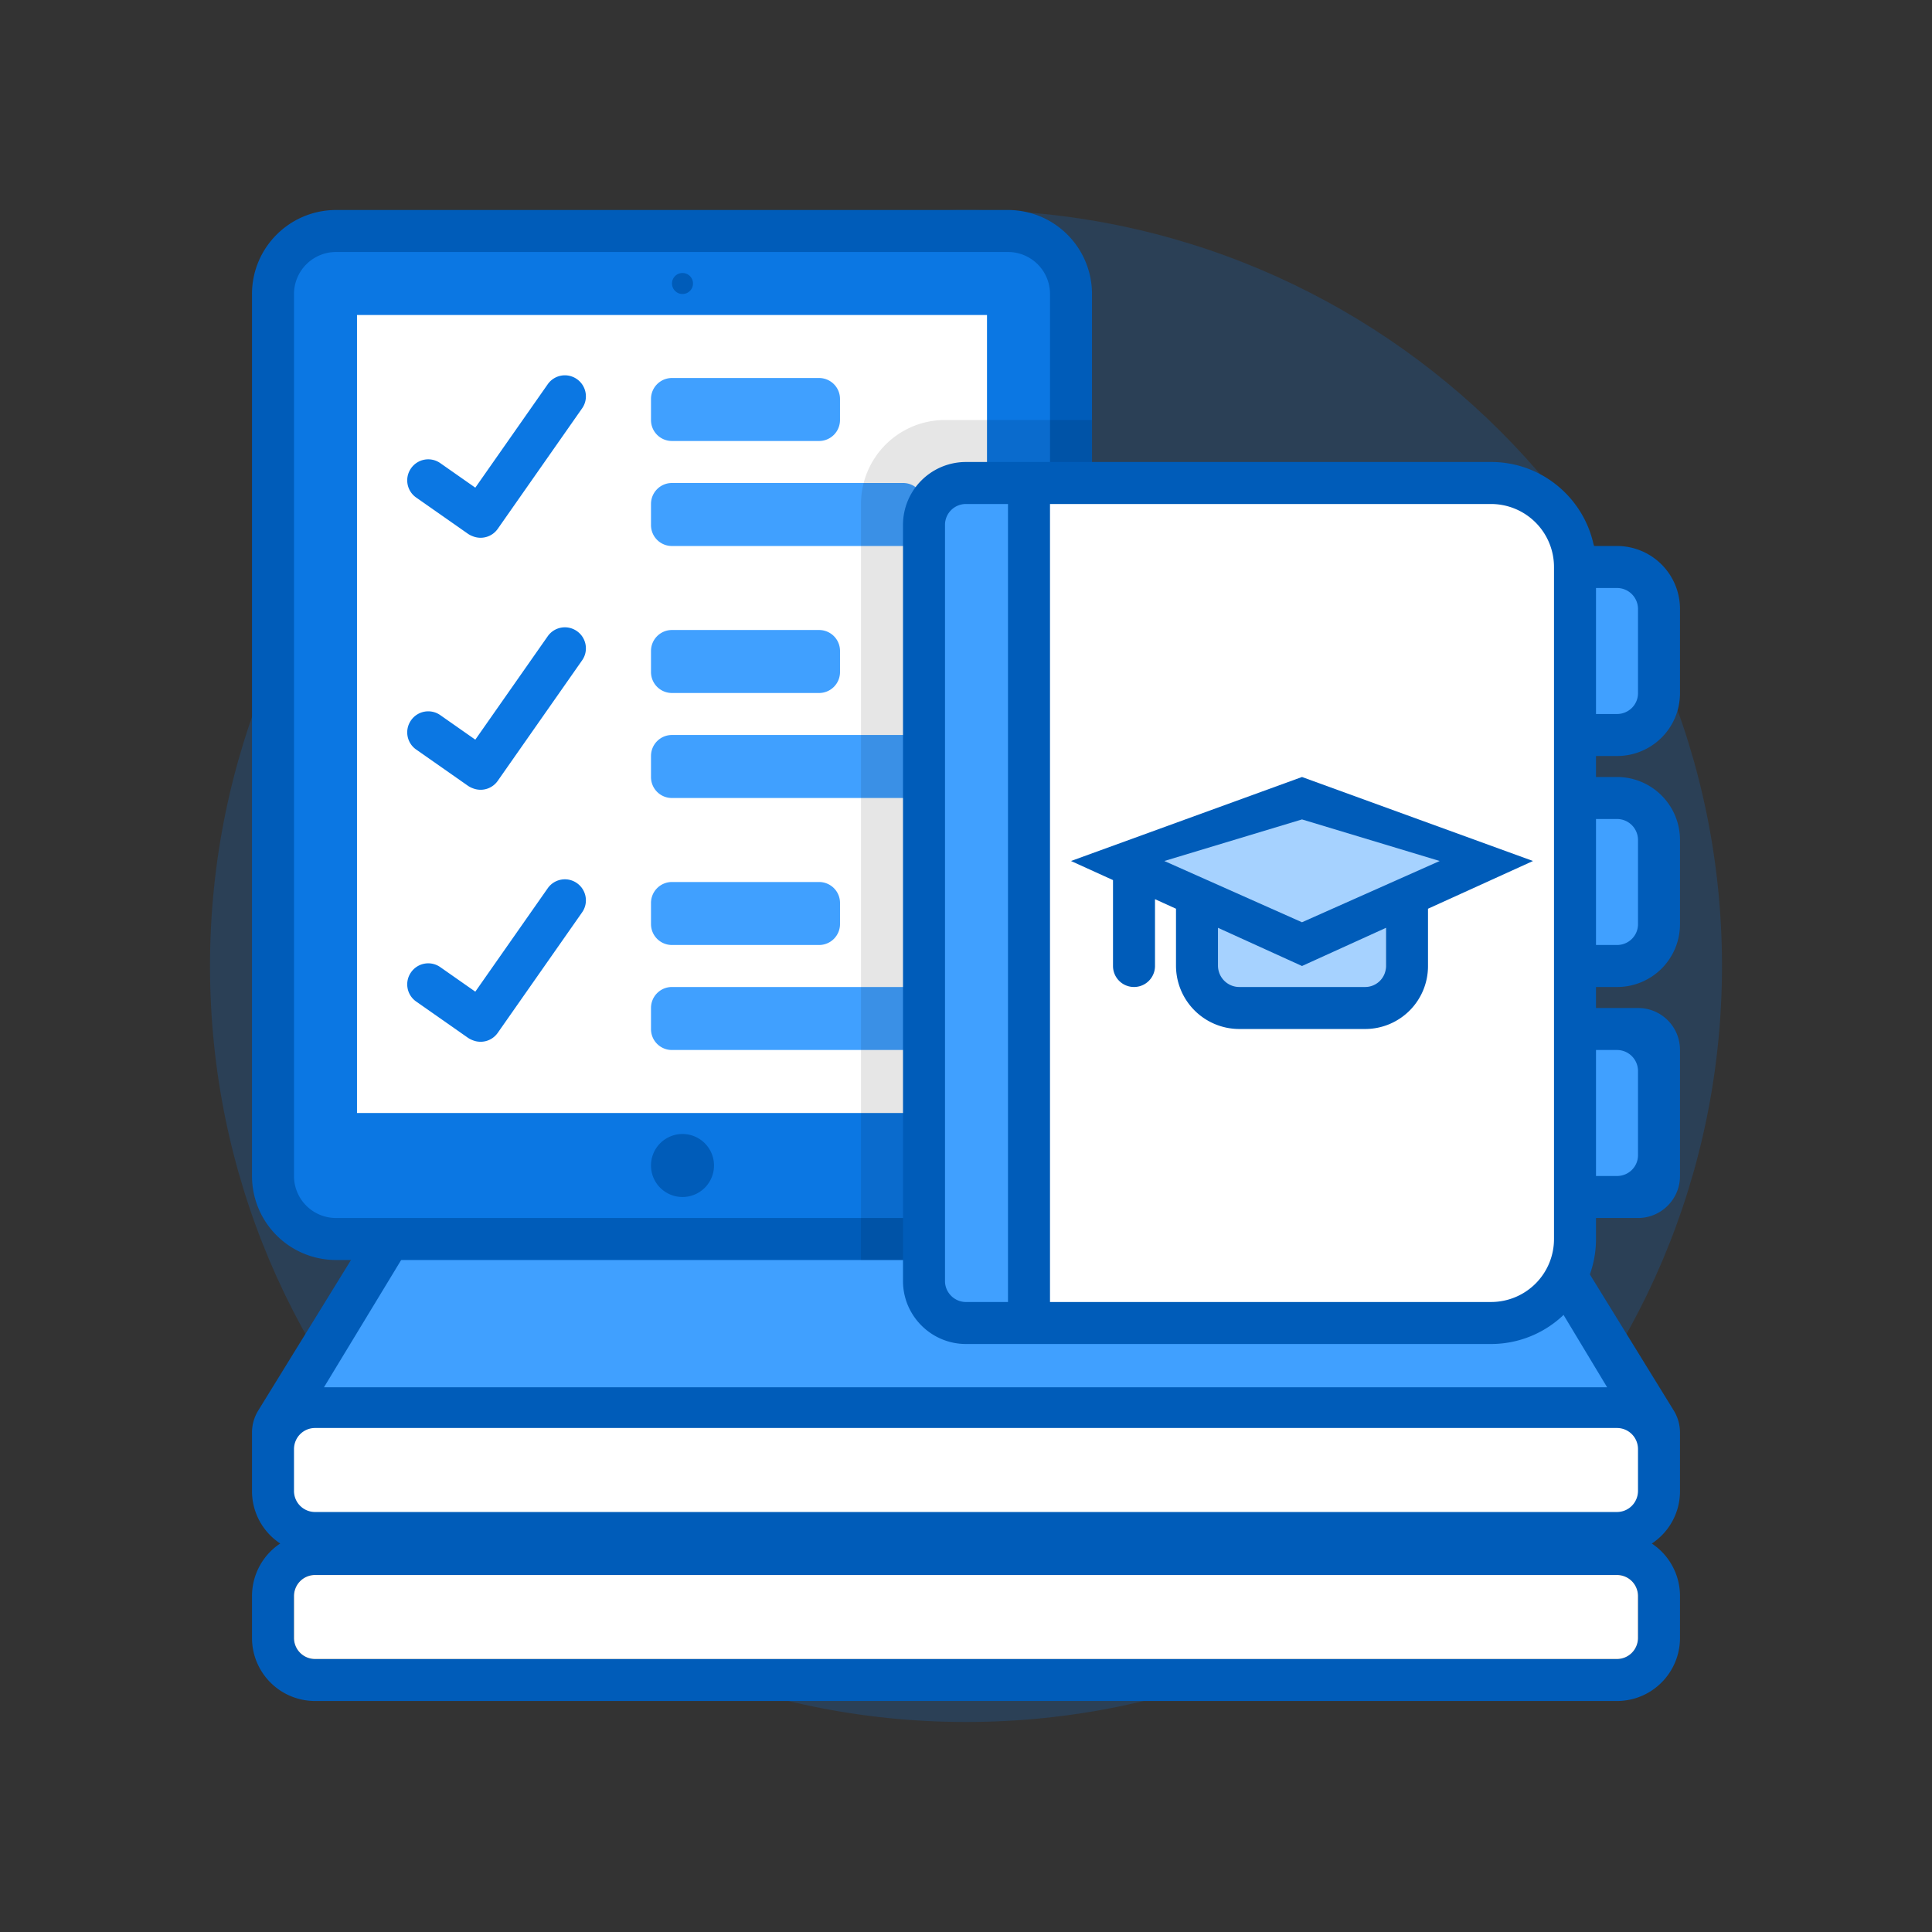 <svg xmlns="http://www.w3.org/2000/svg" width="92" height="92" class="wd-applet wd-applet-curriculum-enrollment" focusable="false" role="presentation" viewBox="0 0 92 92"><rect x="0" y="0" width="92" height="92" fill="#333333" stroke="none"/><g fill="none" fill-rule="evenodd" class="wd-icon-container"><g fill="#0B77E3" fill-opacity=".2" class="animate-flood"><path d="M46 82c19.882 0 36-16.118 36-36S65.882 10 46 10 10 26.118 10 46s16.118 36 36 36z" class="color-400-alpha-20"/></g><path fill="#005CB9" fill-rule="nonzero" d="M69.47 54c1.25 0 2.574.742 3.233 1.81l7 11.359a2 2 0 0 1 .297 1.05v2.787c0 1.045-.533 1.96-1.342 2.496A2.998 2.998 0 0 1 80 76.009v1.982C80 79.65 78.663 81 76.995 81h-61.99A3.002 3.002 0 0 1 12 77.99v-1.98c0-1.048.532-1.972 1.344-2.51A2.986 2.986 0 0 1 12 71.005v-2.788a2 2 0 0 1 .297-1.049l7-11.36C19.952 54.748 21.285 54 22.53 54h46.942zm7.525 21h-61.99c-.562 0-1.005.452-1.005 1.01v1.98c0 .567.45 1.01 1.005 1.01h61.99c.562 0 1.005-.452 1.005-1.01v-1.98c0-.567-.45-1.01-1.005-1.01z" class="color-500"/><path fill="#40A0FF" d="M21.01 56.858c.286-.474.973-.858 1.52-.858h46.94c.553 0 1.23.382 1.517.858l5.543 9.203H15.427l5.582-9.203z" class="color-300"/><path fill="#FFF" d="M14 76.01c0-.558.443-1.01 1.005-1.01h61.99c.555 0 1.005.443 1.005 1.01v1.98c0 .558-.443 1.01-1.005 1.01h-61.99A1.002 1.002 0 0 1 14 77.99v-1.98zm0-7c0-.558.443-1.01 1.005-1.01h61.99c.555 0 1.005.443 1.005 1.01v1.98c0 .558-.443 1.01-1.005 1.01h-61.99A1.002 1.002 0 0 1 14 70.99v-1.98z" class="color-100"/><g class="animate-shrink"><path fill="#0B77E3" d="M48.445 11.5c1.135 0 2.055.918 2.055 2.05v42.9c0 1.132-.915 2.05-2.055 2.05h-32.89a2.053 2.053 0 0 1-2.055-2.05v-42.9c0-1.132.915-2.05 2.055-2.05h32.89z" class="color-400"/><path fill="#FFF" d="M17 15h30v38H17z" class="color-100"/><path fill="#40A0FF" d="M39 18c.552 0 1 .443 1 .999v1.002A.998.998 0 0 1 39 21h-7c-.552 0-1-.443-1-.999v-1.002A.998.998 0 0 1 32 18h7zm4.004 5c.55 0 .996.443.996.999v1.002a.997.997 0 0 1-.996.999H31.996a.994.994 0 0 1-.996-.999v-1.002c0-.552.445-.999.996-.999h11.008zM39 30c.553 0 1.001.443 1.001.999v1.002A.998.998 0 0 1 39 33h-7c-.552 0-1-.443-1-.999v-1.002A.998.998 0 0 1 32 30h7zm4.005 5c.55 0 .996.443.996.999v1.002a.997.997 0 0 1-.996.999H31.996a.994.994 0 0 1-.996-.999v-1.002c0-.552.445-.999.996-.999h11.008zM39 42c.553 0 1.001.443 1.001.999v1.002A.998.998 0 0 1 39 45h-7c-.552 0-1-.443-1-.999v-1.002A.998.998 0 0 1 32 42h7zm4.005 5c.55 0 .996.443.996.999v1.002a.997.997 0 0 1-.996.999H31.996a.994.994 0 0 1-.996-.999v-1.002c0-.552.445-.999.996-.999h11.008z" class="color-300"/><path fill="#0B77E3" d="M22.506 25.533a1.01 1.01 0 0 1-.23-.12l-2.457-1.72a.997.997 0 0 1-.245-1.393.997.997 0 0 1 1.392-.246l1.668 1.168 3.448-4.924a.996.996 0 0 1 1.391-.244c.452.317.563.94.247 1.39l-4.018 5.739a.996.996 0 0 1-1.196.35zm0 12a1.01 1.01 0 0 1-.23-.12l-2.457-1.72a.997.997 0 0 1-.245-1.393.997.997 0 0 1 1.392-.246l1.668 1.168 3.448-4.924a.996.996 0 0 1 1.391-.244c.452.317.563.94.247 1.39l-4.018 5.739a.996.996 0 0 1-1.196.35zm0 12a1.01 1.01 0 0 1-.23-.12l-2.457-1.72a.997.997 0 0 1-.245-1.393.997.997 0 0 1 1.392-.246l1.668 1.168 3.448-4.924a.996.996 0 0 1 1.391-.244c.452.317.563.94.247 1.39l-4.018 5.739a.996.996 0 0 1-1.196.35z" class="color-400"/><path fill="#005CB9" fill-rule="nonzero" d="M47.994 12H16.006A2.003 2.003 0 0 0 14 14v42a2 2 0 0 0 2.006 2h31.988A2.003 2.003 0 0 0 50 56V14a2 2 0 0 0-2.006-2zm0-2A4 4 0 0 1 52 14v42c0 2.21-1.795 4-4.006 4H16.006A4 4 0 0 1 12 56V14c0-2.21 1.795-4 4.006-4h31.988zM31 55.5a1.5 1.5 0 1 0 3 0 1.5 1.5 0 0 0-3 0zm1-42a.5.5 0 1 0 1 0 .5.5 0 0 0-1 0z" class="color-500"/><path fill="#000" d="M45 20h7v40H41V24a4 4 0 0 1 4-4z" class="color-shadow" opacity=".1"/></g><g class="animate-grow"><path fill="#005CB9" d="M71.01 22c2.412 0 4.427 1.723 4.89 4h1.101A3 3 0 0 1 80 28.99v4.02A2.992 2.992 0 0 1 77.001 36H76v1h1a3 3 0 0 1 3 2.99v4.02A2.993 2.993 0 0 1 77 47h-1v1h2.002c1.104 0 1.998.887 1.998 2v6c0 1.105-.898 2-1.998 2H76v1.002A4.997 4.997 0 0 1 71.01 64H46c-1.655 0-3-1.347-3-2.997V24.997A2.996 2.996 0 0 1 46 22h25.01z" class="color-500"/><path fill="#FFF" d="M50 24h21.009A3.001 3.001 0 0 1 74 26.998v32.004A2.996 2.996 0 0 1 71.009 62H50V24z" class="color-100"/><path fill="#40A0FF" d="M45 24.997c0-.55.443-.997.999-.997H48v38h-2.001c-.552 0-.999-.453-.999-.997V24.997zM76 39h1a1 1 0 0 1 1 .99v4.02c0 .546-.444.99-1 .99h-1v-6zm0 11h1a1 1 0 0 1 1 .99v4.02c0 .546-.444.99-1 .99h-1v-6zm0-22h1a1 1 0 0 1 1 .99v4.02c0 .546-.444.99-1 .99h-1v-6z" class="color-300"/><path fill="#A6D2FF" d="M62 38.76l6.81 2.177L64.38 43H66v4.006a.994.994 0 0 1-.994.994h-5.99A1.017 1.017 0 0 1 58 46.983V43h1.514l-4.625-2.063L62 38.76z" class="color-200"/><path fill="#005CB9" fill-rule="nonzero" d="M56 43h2.007L62 44.848 67.016 43H68v3.006A2.994 2.994 0 0 1 65.006 49h-5.99A3.017 3.017 0 0 1 56 45.983V43zm2 2.983c0 .562.455 1.017 1.017 1.017h5.99a.994.994 0 0 0 .993-.994V44l-4 1.7-4-1.7v1.983zM62 37l11 4-11 5-11-5 11-4zm0 2.02L55.444 41 62 43.917 68.556 41 62 39.02zM53 41h2v5a1 1 0 0 1-2 0v-5z" class="color-500"/></g></g></svg>